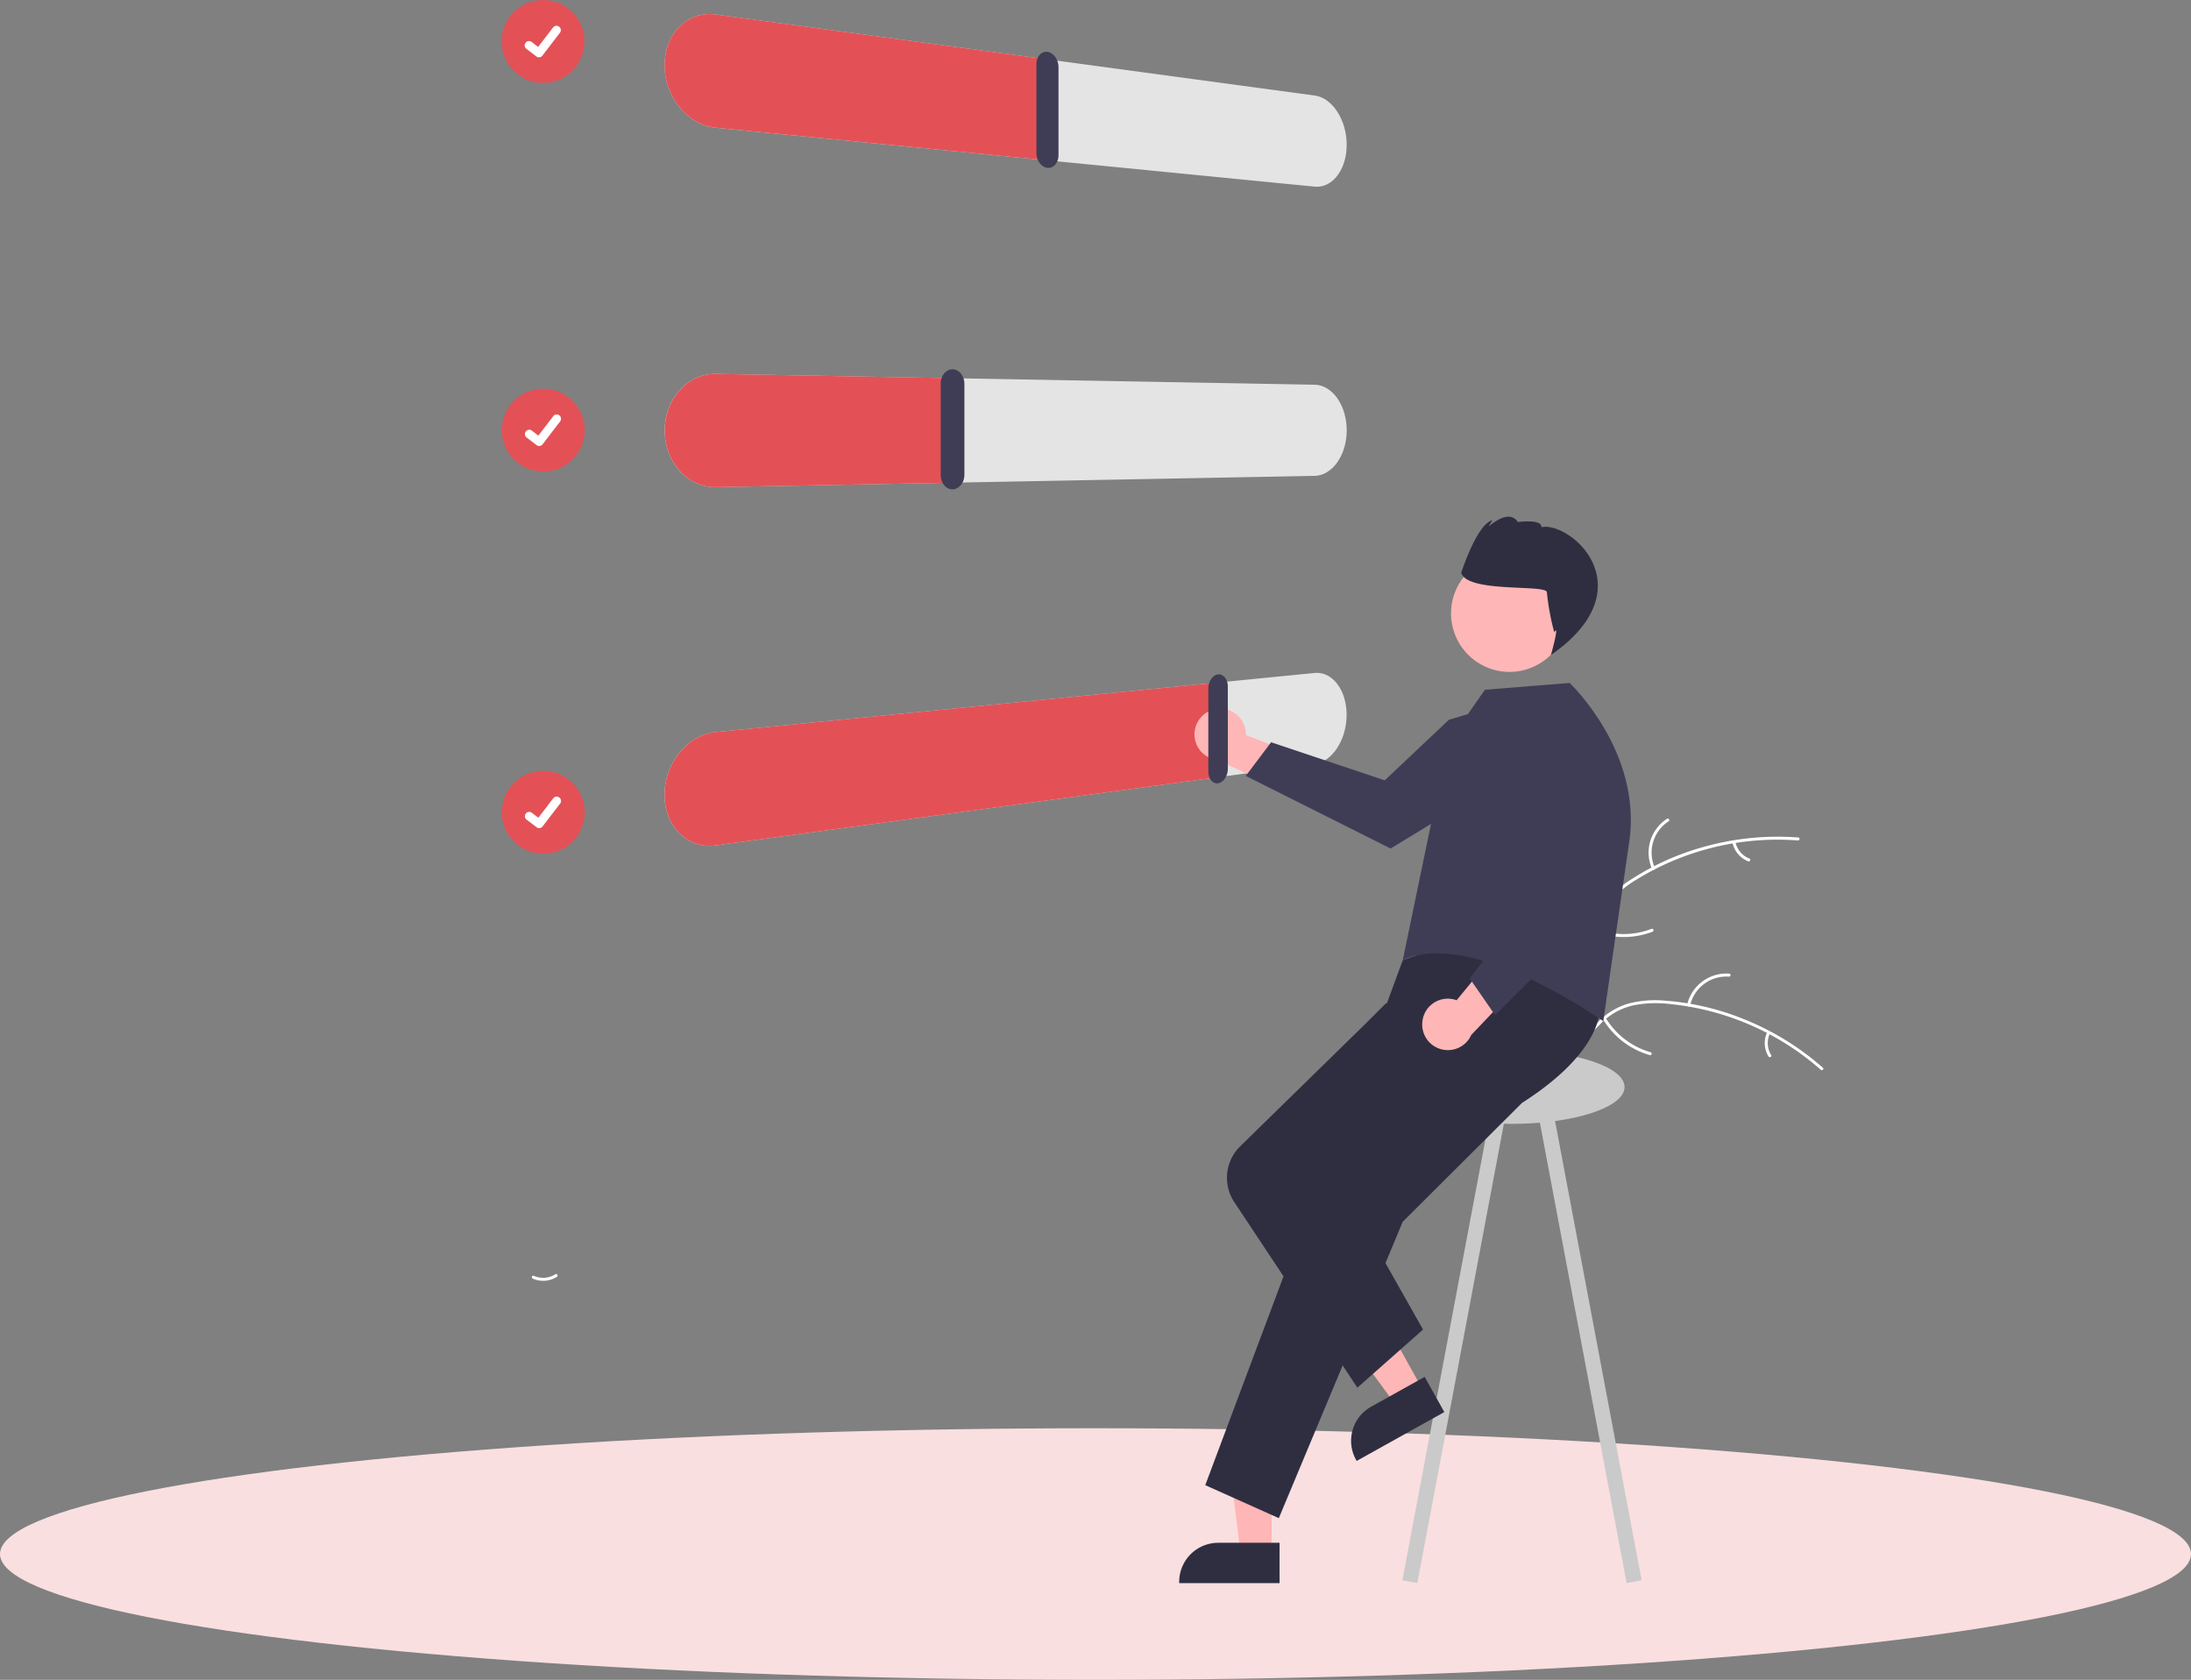 <svg xmlns="http://www.w3.org/2000/svg" width="209" height="160.246" viewBox="0 0 209 160.246">
  <rect x="0" y="0" width="209" height="160.246" fill="#808080" stroke="none"/>
  <g id="Group_11136" data-name="Group 11136" transform="translate(-1349.066 -5953.754)">
    <ellipse id="Ellipse_470" data-name="Ellipse 470" cx="104.5" cy="12" rx="104.5" ry="12" transform="translate(1349.066 6090)" fill="#fadfe0"/>
    <g id="undraw_active_options_re_8rj3" transform="translate(1383.182 5953.754)">
      <path id="Path_27281" data-name="Path 27281" d="M745.082,467.677a25.639,25.639,0,0,0-15.334,3.7,11.04,11.04,0,0,0-2.67,2.2,6.332,6.332,0,0,0-1.376,3.035,13.106,13.106,0,0,1-.7,3.095,3.877,3.877,0,0,1-2.4,2.074,10.074,10.074,0,0,1-4,.25,9.892,9.892,0,0,0-4.446.279c-.172.067-.266-.2-.094-.271,2.473-.961,5.126.124,7.666-.333a3.927,3.927,0,0,0,2.9-1.882,10.165,10.165,0,0,0,.768-3.128,6.758,6.758,0,0,1,1.235-3.018,10.208,10.208,0,0,1,2.575-2.295,24.877,24.877,0,0,1,7.108-3.149,26.1,26.1,0,0,1,8.823-.841c.184.014.127.3-.055.282Z" transform="translate(-607.705 -387.503)" fill="#fff"/>
      <path id="Path_27282" data-name="Path 27282" d="M783.983,464.967a3.847,3.847,0,0,1,1.422-4.774c.155-.1.318.136.163.236a3.562,3.562,0,0,0-1.313,4.443C784.329,465.041,784.058,465.134,783.983,464.967Z" transform="translate(-660.513 -382.083)" fill="#fff"/>
      <path id="Path_27283" data-name="Path 27283" d="M761.869,503.441a7.414,7.414,0,0,0,5.4.036c.172-.066.266.2.094.271a7.712,7.712,0,0,1-5.622-.049C761.573,503.63,761.7,503.372,761.869,503.441Z" transform="translate(-643.845 -414.867)" fill="#fff"/>
      <path id="Path_27284" data-name="Path 27284" d="M816.994,469.129a2.177,2.177,0,0,0,1.337,1.575c.172.067.046.325-.125.258a2.44,2.44,0,0,1-1.483-1.74.148.148,0,0,1,.089-.183A.144.144,0,0,1,816.994,469.129Z" transform="translate(-685.566 -388.8)" fill="#fff"/>
      <path id="Path_27286" data-name="Path 27286" d="M746.3,536.527a25.639,25.639,0,0,0-14.473-6.275,11.04,11.04,0,0,0-3.456.149A6.331,6.331,0,0,0,725.444,532a13.111,13.111,0,0,1-2.42,2.051,3.877,3.877,0,0,1-3.164.211,10.076,10.076,0,0,1-3.345-2.209,9.891,9.891,0,0,0-3.719-2.454c-.178-.05-.089-.323.088-.273,2.554.722,4.018,3.186,6.322,4.35a3.927,3.927,0,0,0,3.447.242,10.168,10.168,0,0,0,2.5-2.035,6.757,6.757,0,0,1,2.8-1.666,10.21,10.21,0,0,1,3.438-.281,24.874,24.874,0,0,1,7.571,1.765,26.093,26.093,0,0,1,7.551,4.64c.138.122-.077.312-.214.191Z" transform="translate(-606.739 -434.484)" fill="#fff"/>
      <path id="Path_27287" data-name="Path 27287" d="M798.841,524.174a3.847,3.847,0,0,1,4.009-2.956.144.144,0,0,1-.012.287,3.562,3.562,0,0,0-3.724,2.757c-.041.18-.314.091-.273-.088Z" transform="translate(-672.017 -428.341)" fill="#fff"/>
      <path id="Path_27288" data-name="Path 27288" d="M765.888,538.451a7.414,7.414,0,0,0,4.292,3.281c.178.051.089.324-.088.273a7.712,7.712,0,0,1-4.46-3.424C765.537,538.423,765.793,538.293,765.888,538.451Z" transform="translate(-646.838 -441.353)" fill="#fff"/>
      <path id="Path_27289" data-name="Path 27289" d="M829.9,544.228a2.178,2.178,0,0,0,.119,2.063c.1.157-.159.287-.255.131a2.44,2.44,0,0,1-.137-2.282.148.148,0,0,1,.181-.093A.144.144,0,0,1,829.9,544.228Z" transform="translate(-695.184 -445.644)" fill="#fff"/>
      <path id="Path_27294" data-name="Path 27294" d="M343.974,639.736a2.178,2.178,0,0,0,2.061-.151c.156-.1.289.154.135.253a2.44,2.44,0,0,1-2.279.172.148.148,0,0,1-.1-.179A.144.144,0,0,1,343.974,639.736Z" transform="translate(-327.17 -518.032)" fill="#fff"/>
      <g id="Group_1" data-name="Group 1" transform="translate(13.73 0)">
        <path id="Path_1" data-name="Path 1" d="M458.057,159.729l-57.125-5.619a4.687,4.687,0,0,1-1.876-.612,5.685,5.685,0,0,1-1.552-1.327,6.4,6.4,0,0,1-1.446-4.032,5.931,5.931,0,0,1,.1-1.068,5.344,5.344,0,0,1,.279-.988,4.863,4.863,0,0,1,.453-.883,4.526,4.526,0,0,1,.617-.756,4.21,4.21,0,0,1,.747-.586,3.958,3.958,0,0,1,1.737-.574,4.259,4.259,0,0,1,.944.024l57.125,7.727a2.64,2.64,0,0,1,1.2.5,3.97,3.97,0,0,1,.973,1.054,5.446,5.446,0,0,1,.652,1.45,6.146,6.146,0,0,1,.238,1.7,5.941,5.941,0,0,1-.058.836,5.261,5.261,0,0,1-.171.78,4.521,4.521,0,0,1-.279.707,3.821,3.821,0,0,1-.382.617,3.114,3.114,0,0,1-.466.493,2.523,2.523,0,0,1-.526.344,2.193,2.193,0,0,1-1.182.211Z" transform="translate(-380.511 -141.926)" fill="#e4e4e4"/>
        <path id="Path_2" data-name="Path 2" d="M432.667,157.231l-31.735-3.122a4.687,4.687,0,0,1-1.876-.612,5.685,5.685,0,0,1-1.552-1.327,6.4,6.4,0,0,1-1.446-4.032,5.931,5.931,0,0,1,.1-1.068,5.344,5.344,0,0,1,.279-.988,4.863,4.863,0,0,1,.453-.883,4.526,4.526,0,0,1,.617-.756,4.21,4.21,0,0,1,.747-.586,3.958,3.958,0,0,1,1.737-.574,4.259,4.259,0,0,1,.944.024l31.734,4.294Z" transform="translate(-380.511 -141.926)" fill="#e35156"/>
        <path id="Path_3" data-name="Path 3" d="M543.576,169.188a.936.936,0,0,1-.412-.145,1.255,1.255,0,0,1-.336-.318,1.583,1.583,0,0,1-.228-.447,1.709,1.709,0,0,1-.084-.528V159.31a1.532,1.532,0,0,1,.083-.509,1.184,1.184,0,0,1,.228-.394.894.894,0,0,1,.337-.242.8.8,0,0,1,.412-.048.97.97,0,0,1,.409.161,1.321,1.321,0,0,1,.333.332,1.647,1.647,0,0,1,.225.453,1.736,1.736,0,0,1,.082.527v8.371a1.557,1.557,0,0,1-.082.509,1.236,1.236,0,0,1-.225.4.939.939,0,0,1-.334.253A.815.815,0,0,1,543.576,169.188Z" transform="translate(-491.5 -153.173)" fill="#3f3d56"/>
        <g id="Group_11012" data-name="Group 11012">
          <circle id="Ellipse_44" data-name="Ellipse 44" cx="3.956" cy="3.956" r="3.956" fill="#e35156"/>
          <path id="Path_395" data-name="Path 395" d="M461.717,229.528a.41.41,0,0,1-.247-.082l0,0-.93-.711a.413.413,0,1,1,.5-.656l.6.462,1.423-1.856a.413.413,0,0,1,.579-.076h0l-.009.012.009-.012a.413.413,0,0,1,.076.579l-1.674,2.183a.413.413,0,0,1-.329.161Z" transform="translate(-458.153 -224.063)" fill="#fff"/>
        </g>
      </g>
      <g id="Group_2" data-name="Group 2" transform="translate(13.749 35.228)">
        <path id="Path_5" data-name="Path 5" d="M458.124,294.738,401,295.815a4.3,4.3,0,0,1-1.876-.393,4.8,4.8,0,0,1-1.552-1.145,5.487,5.487,0,0,1-1.056-1.729,6.035,6.035,0,0,1,0-4.265,5.492,5.492,0,0,1,1.056-1.73,4.806,4.806,0,0,1,1.552-1.147,4.3,4.3,0,0,1,1.876-.394l57.119,1.032a2.366,2.366,0,0,1,1.2.363,3.339,3.339,0,0,1,.973.938,4.77,4.77,0,0,1,.652,1.373,5.973,5.973,0,0,1,0,3.34,4.775,4.775,0,0,1-.652,1.374,3.343,3.343,0,0,1-.973.941A2.367,2.367,0,0,1,458.124,294.738Z" transform="translate(-380.586 -284.572)" fill="#e4e4e4"/>
        <path id="Path_6" data-name="Path 6" d="M423.33,295.394l-22.325.421a4.3,4.3,0,0,1-1.876-.393,4.8,4.8,0,0,1-1.552-1.145,5.487,5.487,0,0,1-1.056-1.729,5.962,5.962,0,0,1-.389-2.133,6.13,6.13,0,0,1,.1-1.079,5.858,5.858,0,0,1,.279-1.02,5.588,5.588,0,0,1,.453-.936,5.361,5.361,0,0,1,.617-.828,5,5,0,0,1,.747-.675,4.58,4.58,0,0,1,.835-.487,4.312,4.312,0,0,1,1.846-.378l22.325.4Z" transform="translate(-380.586 -284.571)" fill="#e35156"/>
        <path id="Path_7" data-name="Path 7" d="M505.971,294.65a.94.94,0,0,1-.44-.1,1.122,1.122,0,0,1-.36-.289,1.4,1.4,0,0,1-.244-.436,1.625,1.625,0,0,1-.09-.536v-8.733a1.625,1.625,0,0,1,.09-.537,1.4,1.4,0,0,1,.244-.436,1.123,1.123,0,0,1,.36-.288.939.939,0,0,1,.44-.1.962.962,0,0,1,.438.118,1.18,1.18,0,0,1,.357.3,1.463,1.463,0,0,1,.24.441,1.651,1.651,0,0,1,.088.535v8.66a1.649,1.649,0,0,1-.088.535,1.463,1.463,0,0,1-.24.441,1.18,1.18,0,0,1-.357.3A.962.962,0,0,1,505.971,294.65Z" transform="translate(-462.965 -283.196)" fill="#3f3d56"/>
        <g id="Group_11013" data-name="Group 11013" transform="translate(0 1.849)">
          <circle id="Ellipse_44-2" data-name="Ellipse 44" cx="3.956" cy="3.956" r="3.956" fill="#e35156"/>
          <path id="Path_395-2" data-name="Path 395" d="M461.717,229.528a.41.41,0,0,1-.247-.082l0,0-.93-.711a.413.413,0,1,1,.5-.656l.6.462,1.423-1.856a.413.413,0,0,1,.579-.076h0l-.009.012.009-.012a.413.413,0,0,1,.076.579l-1.674,2.183a.413.413,0,0,1-.329.161Z" transform="translate(-458.153 -224.063)" fill="#fff"/>
        </g>
      </g>
      <path id="Path_9" data-name="Path 9" d="M458.057,411.489l-57.125,7.751A4.036,4.036,0,0,1,397.5,418.1a4.691,4.691,0,0,1-1.056-1.606,5.6,5.6,0,0,1-.389-2.086,6.4,6.4,0,0,1,1.446-4.032,5.687,5.687,0,0,1,1.552-1.328,4.689,4.689,0,0,1,1.876-.613l57.125-5.641a2.189,2.189,0,0,1,1.2.222,2.812,2.812,0,0,1,.973.826,4.156,4.156,0,0,1,.652,1.3,5.572,5.572,0,0,1,.238,1.642,6.146,6.146,0,0,1-.238,1.7,5.448,5.448,0,0,1-.652,1.45,3.973,3.973,0,0,1-.973,1.054A2.64,2.64,0,0,1,458.057,411.489Z" transform="translate(-366.781 -338.596)" fill="#e4e4e4"/>
      <path id="Path_10" data-name="Path 10" d="M449.075,415.517l-48.143,6.532a4.037,4.037,0,0,1-3.428-1.138,4.691,4.691,0,0,1-1.056-1.606,5.6,5.6,0,0,1-.389-2.085,6.374,6.374,0,0,1,1.445-4.034,5.956,5.956,0,0,1,.747-.761,5.37,5.37,0,0,1,.835-.585,4.878,4.878,0,0,1,.9-.4,4.533,4.533,0,0,1,.944-.2l48.144-4.754Z" transform="translate(-366.781 -341.405)" fill="#e35156"/>
      <path id="Path_27300" data-name="Path 27300" d="M606.925,416.911a2.435,2.435,0,0,1,2.781,2.492l8.076,3.109-3.659,2.614-7.109-3.353a2.448,2.448,0,0,1-.09-4.862Z" transform="translate(-524.979 -349.282)" fill="#ffb6b6"/>
      <path id="Path_27301" data-name="Path 27301" d="M652.885,410.688l1.366,2.484a7.133,7.133,0,0,1-2.421,4.022c-2.092,1.764-13.03,8.335-13.03,8.335L624.992,418.6l2.416-3.21,10.841,3.633,6.116-5.775Z" transform="translate(-540.272 -344.585)" fill="#3f3d56"/>
      <rect id="Rectangle_6926" data-name="Rectangle 6926" width="1.453" height="46.497" transform="translate(112.44 105.326) rotate(-10.671)" fill="#cacaca"/>
      <rect id="Rectangle_6927" data-name="Rectangle 6927" width="1.453" height="46.497" transform="translate(101.083 151.018) rotate(-169.329)" fill="#cacaca"/>
      <ellipse id="Ellipse_441" data-name="Ellipse 441" cx="10.777" cy="3.512" rx="10.777" ry="3.512" transform="translate(99.296 100.186)" fill="#cacaca"/>
      <path id="Path_27302" data-name="Path 27302" d="M346.293,575.878h-2.969l-1.412-11.452h4.382Z" transform="translate(-259.11 -427.737)" fill="#ffb6b6"/>
      <path id="Path_27303" data-name="Path 27303" d="M608.336,749.288h-9.573v-.121a3.726,3.726,0,0,1,3.726-3.726h5.847Z" transform="translate(-520.395 -598.269)" fill="#2f2e41"/>
      <path id="Path_27304" data-name="Path 27304" d="M390.092,516.071l-2.593,1.446-6.81-9.315,3.828-2.134Z" transform="translate(-288.496 -383.512)" fill="#ffb6b6"/>
      <path id="Path_27305" data-name="Path 27305" d="M675.368,683.443l-8.362,4.661-.059-.106a3.726,3.726,0,0,1,1.44-5.069h0l5.107-2.847Z" transform="translate(-571.71 -548.739)" fill="#2f2e41"/>
      <path id="Path_27306" data-name="Path 27306" d="M646.636,506.983s1.44,4.46-7.393,10.1l-11.375,11.335-11.82,28.273-7.017-3.146,10.791-28.8,6.31-11.049.183-6,1.552-4.226,11.261-4Z" transform="translate(-528.177 -411.87)" fill="#2f2e41"/>
      <path id="Path_27307" data-name="Path 27307" d="M630.018,569.594l-11.74-17.7a4.2,4.2,0,0,1,.563-5.323l11.887-11.628,2.016-2.016h4.51l-2.115,7.8-7.337,8.317,8.482,15.009Z" transform="translate(-534.655 -437.221)" fill="#2f2e41"/>
      <path id="Path_27308" data-name="Path 27308" d="M691.115,412.455l3.538-5.063,8.083-.65s6.949,6.547,5.685,15.169-2.475,17.1-2.475,17.1-12.593-8.96-19.132-5.812Z" transform="translate(-587.123 -341.594)" fill="#3f3d56"/>
      <path id="Path_27309" data-name="Path 27309" d="M694.526,512.665a2.435,2.435,0,0,1,3.24-1.856l5.492-6.688,1.33,4.3-5.42,5.692a2.448,2.448,0,0,1-4.643-1.445Z" transform="translate(-592.936 -415.391)" fill="#ffb6b6"/>
      <path id="Path_27310" data-name="Path 27310" d="M715.637,444.368l-2.419-3.494,6.869-9.159-3.539-7.583.258-9.02,2.924-.54.036.018a7.187,7.187,0,0,1,3.114,3.627c.73,1.824,2.358,8.67,3.264,12.588a4.567,4.567,0,0,1-1.228,4.283Z" transform="translate(-607.133 -347.529)" fill="#3f3d56"/>
      <circle id="Ellipse_442" data-name="Ellipse 442" cx="5.578" cy="5.578" r="5.578" transform="matrix(0.511, -0.86, 0.86, 0.511, 102.231, 60.462)" fill="#ffb6b6"/>
      <path id="Path_27311" data-name="Path 27311" d="M718.04,348.478a23.72,23.72,0,0,0,.7,3.8c.557-.937-.318,2.176-.318,2.176,9.137-6.369,1.917-12.768-.907-12.2.059-.81-2.244-.489-2.244-.489-.878-1.367-2.8.448-2.8.448l.371-.624c-1.493.38-2.969,5-2.969,5C710.378,348.572,718.1,347.668,718.04,348.478Z" transform="translate(-604.597 -291.965)" fill="#2f2e41"/>
      <path id="Path_11" data-name="Path 11" d="M611.182,413.774a.669.669,0,0,1-.361-.048.8.8,0,0,1-.3-.228,1.139,1.139,0,0,1-.2-.371,1.529,1.529,0,0,1-.073-.478v-7.91a1.7,1.7,0,0,1,.073-.5,1.511,1.511,0,0,1,.2-.418,1.127,1.127,0,0,1,.3-.3.785.785,0,0,1,.361-.133.677.677,0,0,1,.36.064.84.84,0,0,1,.294.239,1.191,1.191,0,0,1,.2.377,1.555,1.555,0,0,1,.073.477v7.85a1.721,1.721,0,0,1-.073.494,1.571,1.571,0,0,1-.2.423,1.187,1.187,0,0,1-.294.308A.816.816,0,0,1,611.182,413.774Z" transform="translate(-529.102 -339.055)" fill="#3f3d56"/>
      <g id="Group_11014" data-name="Group 11014" transform="translate(13.749 73.53)">
        <circle id="Ellipse_44-3" data-name="Ellipse 44" cx="3.956" cy="3.956" r="3.956" transform="translate(0 0)" fill="#e35156"/>
        <path id="Path_395-3" data-name="Path 395" d="M461.717,229.528a.41.41,0,0,1-.247-.082l0,0-.93-.711a.413.413,0,1,1,.5-.656l.6.462,1.423-1.856a.413.413,0,0,1,.579-.076h0l-.009.012.009-.012a.413.413,0,0,1,.076.579l-1.674,2.183a.413.413,0,0,1-.329.161Z" transform="translate(-458.153 -224.063)" fill="#fff"/>
      </g>
    </g>
  </g>
</svg>
